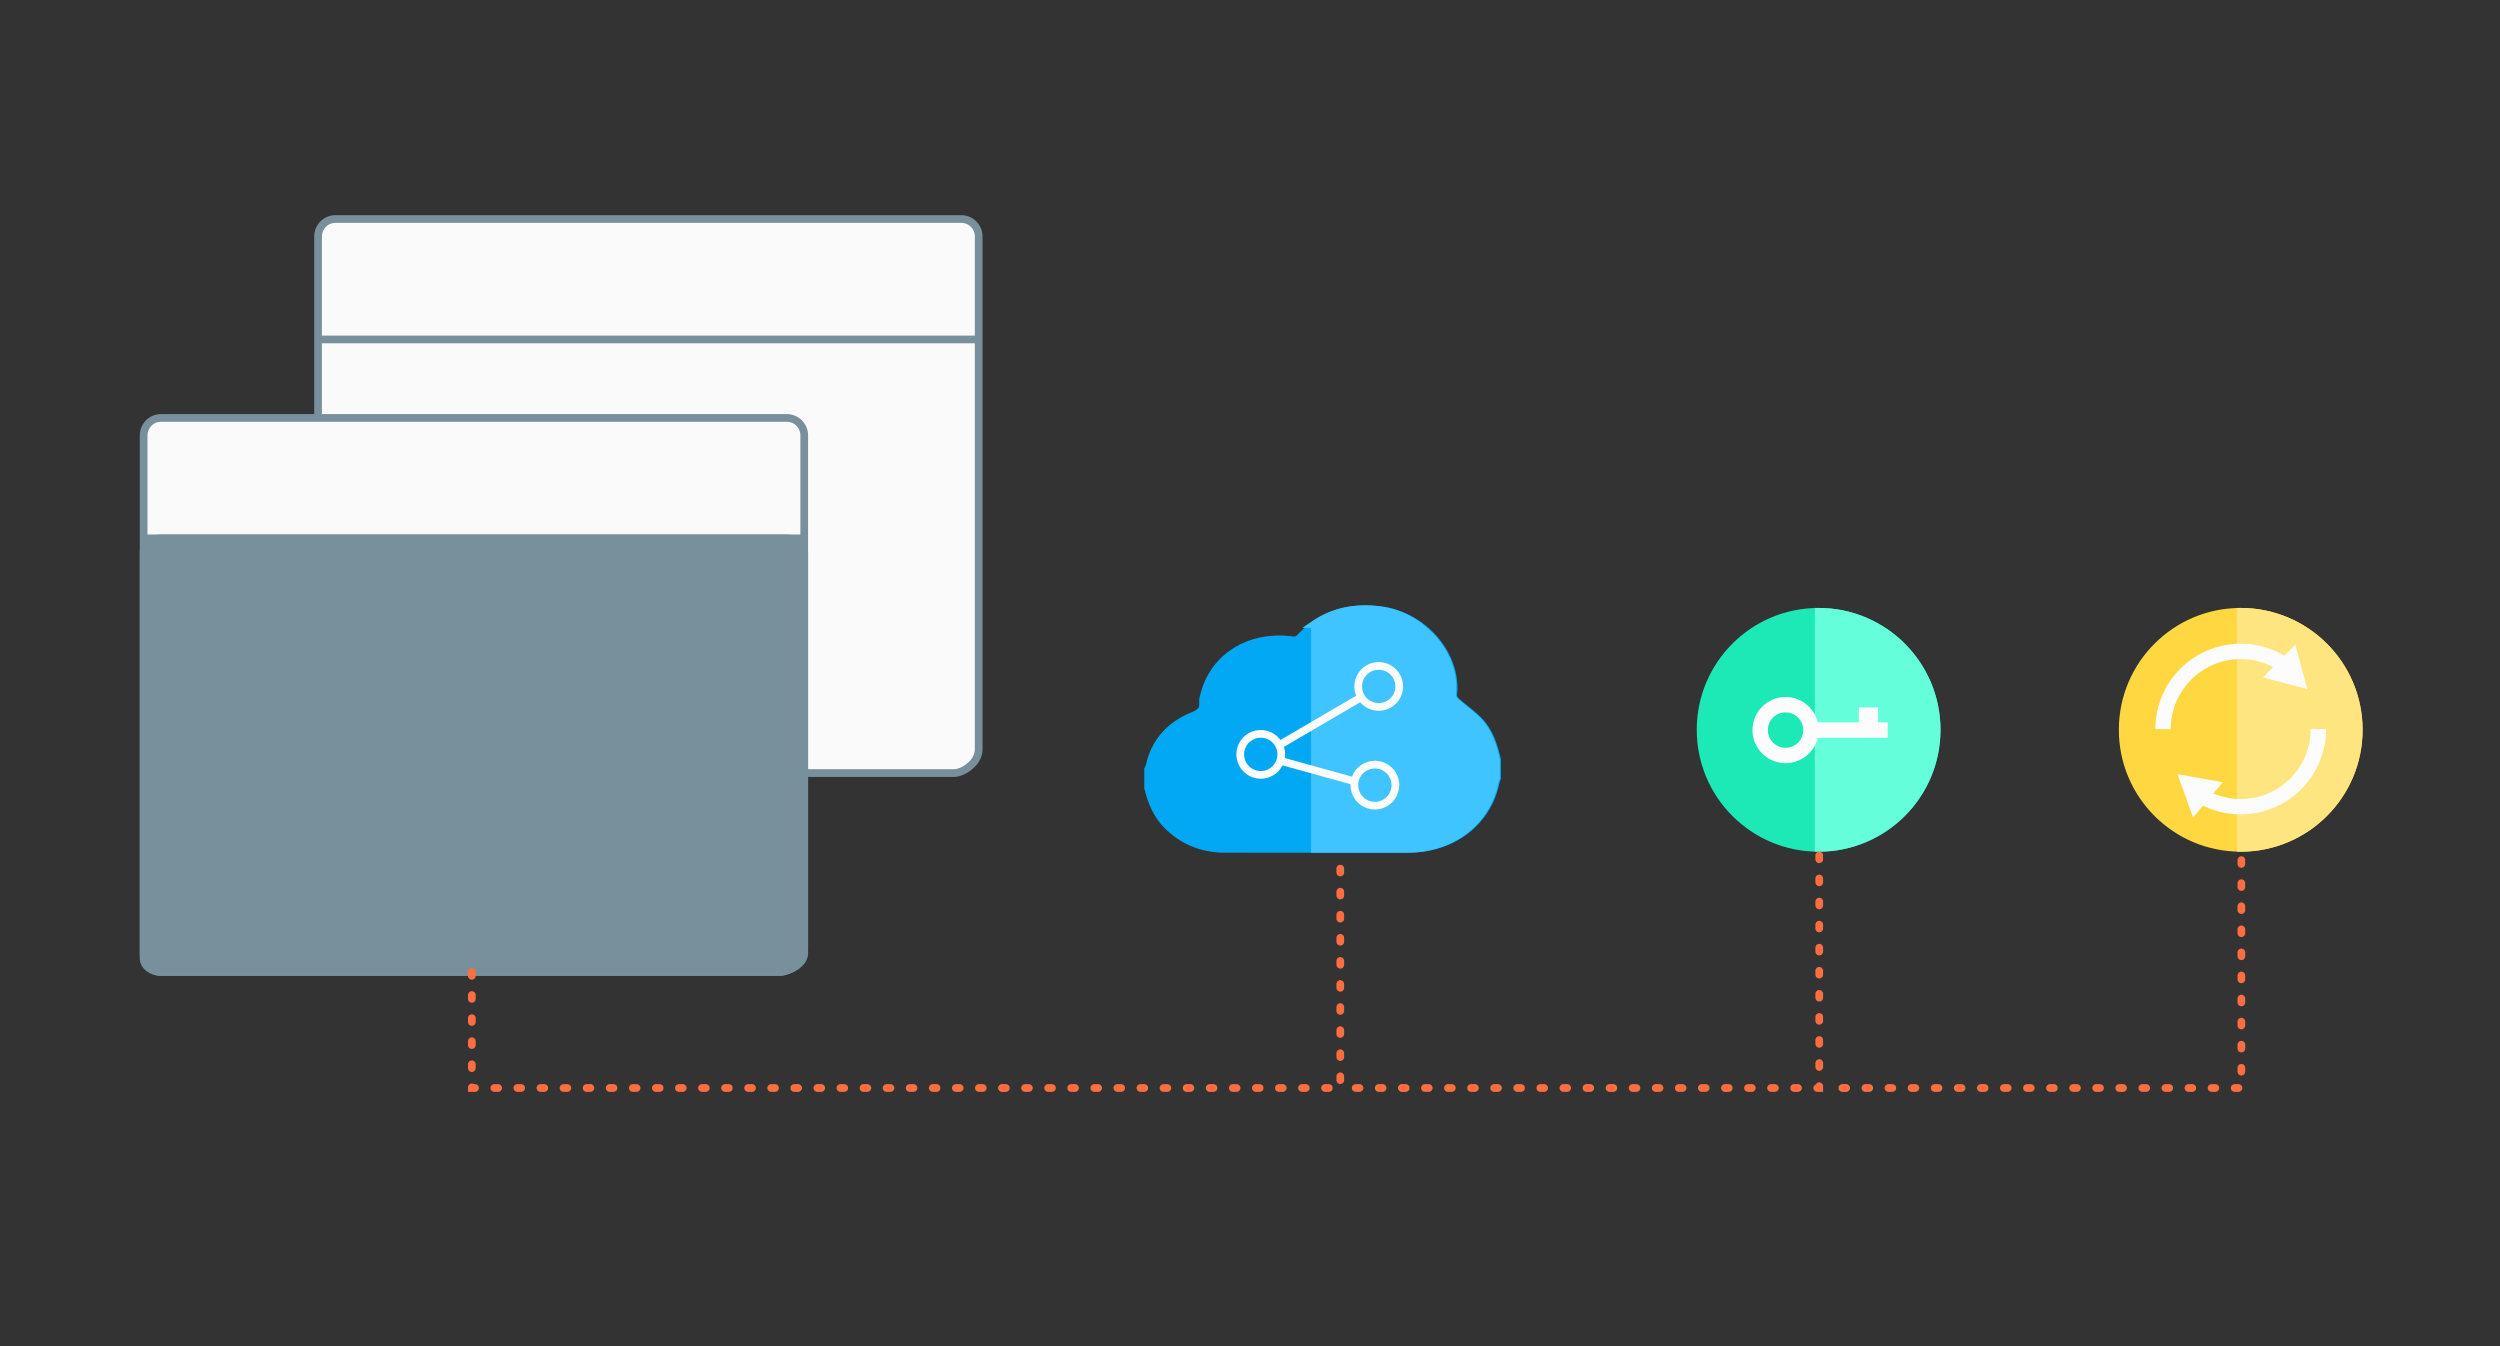 <svg version="1.1" id="Layer_1" xmlns="http://www.w3.org/2000/svg" xmlns:xlink="http://www.w3.org/1999/xlink" x="0px" y="0px"
	 width="650px" height="350px" viewBox="0 0 650 350" style="enable-background:new 0 0 650 350;" xml:space="preserve">
<rect x="0" y="0" width="650" height="350" fill="#333333" stroke="none"/>
<style type="text/css">
<![CDATA[
	.st11{
		stroke-dasharray: 800;
		stroke-dashoffset: 0;
		-webkit-animation: draw 4s linear forwards;
		animation: draw 4s linear forwards;

	}

	.st7{

		-webkit-animation: shades 4s linear forwards;
		animation: shades 4s linear forwards;
	}

	.st17, .st4{
		opacity:0;
		-webkit-animation: text 8s linear forwards;
		animation: text 8s linear forwards;

	}

	.st0{
		stroke-dasharray: 100;
		stroke-dashoffset: 0;
		-webkit-animation: dash 4s linear forwards;
		animation: dash 4s linear forwards;

	}

	.st1{
		stroke-dasharray: 500;
		stroke-dashoffset: 0;
		-webkit-animation: cloudR 4s linear forwards;
		animation: cloudR 4s linear forwards;

	}

	.st5{
		stroke-dasharray: 500;
		stroke-dashoffset: 0;
		-webkit-animation: cloudL 4s linear forwards;
		animation: cloudL 4s linear forwards;
	}

	.st14, .st6{
		stroke-dasharray: 60;
		stroke-dashoffset: 0;
		-webkit-animation: share 4s linear forwards;
		animation: share 4s linear forwards;
	}

	.st12, .st18, .st13{
		opacity:0;
		-webkit-animation: dots 4s ease-in forwards;
		animation: dots 4s ease-in forwards;
	}

	.st10{
		stroke-dasharray: 800;
		stroke-dashoffset: 0;
		-webkit-animation: keyc 4s linear forwards;
		animation: keyc 4s linear forwards;

	}

	.st8{

		stroke-dasharray: 800;
		stroke-dashoffset: 0;
		-webkit-animation: key 5s linear forwards;
		animation: key 5s linear forwards;

	}

	.st15{
		stroke-dasharray: 800;
		stroke-dashoffset: 0;
		-webkit-animation: cycle 4s linear forwards;
		animation: cycle 4s linear forwards;

	}

	.st16{

		stroke-dasharray: 800;
		stroke-dashoffset: 0;
		-webkit-animation: cycler 5s linear forwards;
		animation: cycler 5s linear forwards;

	}

	.st9{
		-webkit-animation: arrow 6s ease-out forwards;
		animation: arrow 6s ease-out forwards;
	}

	@-webkit-keyframes arrow{
		0%{opacity:0;}
		100%{opacity:1;}

	}

	@-webkit-keyframes cycle{
		0%{stroke-dashoffset: 800; fill:transparent;}
		100%{stroke-dashoffset: 0; fill:#FFD740;}

	}

	@-webkit-keyframes cycler{
		0%{stroke-dashoffset: 800; fill: transparent;}
		100%{stroke-dashoffset: 0; fill: #FFE57F;}

	}

	@-webkit-keyframes keyc{
		0%{stroke-dashoffset: 800; fill:transparent;}
		100%{stroke-dashoffset: 0; fill:#1DE9B6;}

	}

	@-webkit-keyframes key{
		0%{stroke-dashoffset: 800; fill: transparent;}
		100%{stroke-dashoffset: 0; fill: #64FFDA}

	}

	@-webkit-keyframes share{
		0%{stroke-dashoffset: 50;}
		100%{stroke-dashoffset: 0;}

	}

	@-webkit-keyframes cloudL{
		0%{stroke-dashoffset: 500; fill:transparent;}
		100%{stroke-dashoffset: 0; fill:#02A8F3;}

	}

	@-webkit-keyframes cloudR{
		0%{stroke-dashoffset: 500; fill:transparent;}
		100%{stroke-dashoffset: 0; fill:#40C4FF;}

	}

	@-webkit-keyframes dots{
		0%{opacity:0;}
		100%{opacity:1;}

	}

	@-webkit-keyframes dash{
		0%{stroke-dashoffset: 100;}
		100%{stroke-dashoffset: 0;}

	}


	@-webkit-keyframes text{
		0%{opacity:0;}
		100%{opacity:1;}

	}


	@-webkit-keyframes draw{
		0%{stroke-dashoffset: 800; fill:transparent;}
		100%{stroke-dashoffset: 0; fill:#FAFAFA;}

	}

	@-webkit-keyframes shades{
		0%{stroke-dashoffset: 800; fill:transparent;}
		100%{stroke-dashoffset: 0; fill:#78909C;}

	}

	.st0{fill-rule:evenodd;clip-rule:evenodd;fill:none;stroke:#FF6E40;stroke-width:2;stroke-linecap:round;stroke-miterlimit:10;stroke-dasharray:1,5;}
	.st1{fill-rule:evenodd;clip-rule:evenodd;fill:#40C4FF;stroke:#40C4FF;stroke-width:2;stroke-miterlimit:10;}
	.st2{fill:none;stroke:#FCFCFC;stroke-width:5;stroke-miterlimit:10;}
	.st3{fill:none;stroke:#03A9F4;stroke-width:4;stroke-miterlimit:10;}
	.st4{fill:#EEEEEE;}
	.st5{fill-rule:evenodd;clip-rule:evenodd;fill:#02A8F3;stroke:#02A8F3;stroke-width:2;stroke-miterlimit:10;}
	.st6{fill:none;stroke:#FCFCFC;stroke-width:4;stroke-miterlimit:10;}
	.st7{fill:#78909C;stroke:#78909C;stroke-width:2;stroke-miterlimit:10;}
	.st8{fill:#64FFDA;stroke:#64FFDA;stroke-width:2;stroke-miterlimit:10;}
	.st9{fill:#FCFCFC;}
	.st10{fill:#1DE9B6;stroke:#1DE9B6;stroke-width:2;stroke-miterlimit:10;}
	.st11{fill:#FAFAFA;stroke:#78909C;stroke-width:2;stroke-miterlimit:10;}
	.st12{fill:#FF8A80;stroke:#FF8A80;stroke-miterlimit:10;}
	.st13{fill:#78909C;stroke:#78909C;stroke-width:0.5;stroke-miterlimit:10;}
	.st14{fill:none;stroke:#FCFCFC;stroke-width:2;stroke-miterlimit:10;}
	.st15{fill:#FFD740;stroke:#FFD740;stroke-width:2;stroke-miterlimit:10;}
	.st16{fill:#FFE57F;stroke:#FFE57F;stroke-width:2;stroke-miterlimit:10;}
	.st17{fill:#78909C;}
	.st18{fill:#FDD835;stroke:#FDD835;stroke-miterlimit:10;}
]]>
</style>
<g id="rules">
	<circle class="st10" cx="472.839" cy="189.753" r="30.687"/>
	<path class="st8" d="M472.841,159.067c16.946,0,30.685,13.738,30.685,30.686s-13.738,30.688-30.685,30.688V159.067z"/>
	<circle class="st6" cx="464.248" cy="189.821" r="6.605"/>
	<line class="st6" x1="471.834" y1="189.821" x2="490.813" y2="189.821"/>
	<line class="st2" x1="485.803" y1="189.03" x2="485.803" y2="183.94"/>
	<path class="st5" d="M298.514,204.864c0-1.602,0-3.203,0-4.803c0.119-0.273,0.289-0.537,0.35-0.822
		c1.324-6.105,5.061-10.557,11.227-13.078c1.918-0.785,2.908-1.563,2.709-3.531c-0.086-0.824,0.213-1.703,0.445-2.533
		c2.637-9.367,11.633-14.922,22.152-13.701c0.973,0.113,1.773,0.279,2.65-0.645c5.582-5.893,12.652-8.203,21.098-7.088
		c11.117,1.467,19.916,11.861,18.674,22.043c-0.066,0.543,0.412,1.293,0.885,1.715c1.865,1.666,3.98,3.113,5.723,4.875
		c2.83,2.861,3.936,6.494,4.811,10.178c0,1.602,0,3.203,0,4.805c-0.113,0.34-0.266,0.676-0.336,1.025
		c-2.133,10.475-11.188,17.4-22.781,17.402c-15.904,0.004-31.807,0.023-47.711-0.008c-5.869-0.014-10.789-2.064-14.801-6.006
		C300.766,211.897,299.432,208.479,298.514,204.864z"/>
	<path class="st1" d="M341.875,162.237c4.816-3.264,10.494-4.432,16.988-3.574c11.117,1.467,19.916,11.861,18.674,22.043
		c-0.066,0.543,0.412,1.293,0.885,1.715c1.865,1.666,3.98,3.113,5.723,4.875c2.83,2.861,3.936,6.494,4.811,10.178
		c0,1.602,0,3.203,0,4.805c-0.113,0.34-0.266,0.676-0.336,1.025c-2.133,10.475-11.188,17.4-22.781,17.402
		c-10.863,0.002-17.113,0.012-23.963,0.008V162.237z"/>
	<path class="st11" d="M248.211,200.999h-91.869H87.221c-2.498,0-4.524-2.027-4.524-4.525V61.466c0-2.498,2.026-4.522,4.524-4.522
		h162.71c2.5,0,4.524,2.024,4.524,4.522v133.453c0,0,0.056,2.131-1.874,3.922C250.281,200.974,248.211,200.999,248.211,200.999z"/>
	<line class="st11" x1="82.696" y1="88.255" x2="254.78" y2="88.255"/>
	<circle class="st12" cx="97.77" cy="71.737" r="4.603"/>
	<circle class="st18" cx="115.764" cy="71.737" r="4.603"/>
	<circle class="st13" cx="133.769" cy="71.737" r="4.603"/>
	<g>
		<path class="st17" d="M95.085,131.318h1.227v4.209h0.028c0.195-0.35,0.501-0.669,0.877-0.864c0.363-0.224,0.795-0.349,1.255-0.349
			c0.905,0,2.355,0.558,2.355,2.886v4.013h-1.227v-3.873c0-1.102-0.404-2.008-1.561-2.008c-0.794,0-1.407,0.558-1.645,1.227
			c-0.07,0.167-0.083,0.349-0.083,0.585v4.069h-1.227V131.318z"/>
		<path class="st17" d="M104.246,132.851v1.618h1.756v0.934h-1.756v3.637c0,0.837,0.236,1.311,0.92,1.311
			c0.333,0,0.529-0.028,0.711-0.084l0.055,0.935c-0.237,0.083-0.613,0.167-1.087,0.167c-0.571,0-1.031-0.196-1.324-0.516
			c-0.334-0.377-0.474-0.976-0.474-1.771v-3.679h-1.045v-0.934h1.045v-1.241L104.246,132.851z"/>
		<path class="st17" d="M108.861,132.851v1.618h1.756v0.934h-1.756v3.637c0,0.837,0.237,1.311,0.919,1.311
			c0.334,0,0.529-0.028,0.71-0.084l0.056,0.935c-0.237,0.083-0.613,0.167-1.087,0.167c-0.571,0-1.032-0.196-1.324-0.516
			c-0.334-0.377-0.474-0.976-0.474-1.771v-3.679h-1.045v-0.934h1.045v-1.241L108.861,132.851z"/>
		<path class="st17" d="M111.999,136.67c0-0.864-0.014-1.561-0.056-2.201h1.101l0.07,1.156h0.028
			c0.488-0.837,1.296-1.311,2.383-1.311c1.645,0,2.871,1.38,2.871,3.429c0,2.425-1.491,3.624-3.065,3.624
			c-0.906,0-1.673-0.391-2.077-1.06h-0.028v3.666h-1.227V136.67z M113.226,138.468c0,0.167,0.014,0.349,0.055,0.502
			c0.209,0.851,0.962,1.436,1.826,1.436c1.296,0,2.049-1.06,2.049-2.606c0-1.352-0.697-2.509-1.993-2.509
			c-0.836,0-1.631,0.586-1.868,1.506c-0.028,0.167-0.069,0.348-0.069,0.502V138.468z"/>
		<path class="st17" d="M120.449,141.367c-0.474,0-0.809-0.376-0.809-0.864c0-0.516,0.349-0.878,0.823-0.878
			c0.502,0,0.822,0.362,0.822,0.878c0,0.488-0.32,0.864-0.822,0.864H120.449z M120.463,136.447c-0.474,0-0.808-0.377-0.808-0.864
			c0-0.516,0.348-0.878,0.822-0.878c0.502,0,0.822,0.362,0.822,0.878c0,0.487-0.32,0.864-0.822,0.864H120.463z"/>
		<path class="st17" d="M121.788,141.771l3.875-10.104h0.962l-3.903,10.104H121.788z"/>
		<path class="st17" d="M126.57,141.771l3.875-10.104h0.962l-3.903,10.104H126.57z"/>
		<path class="st17" d="M132.873,134.469l0.906,3.414c0.181,0.752,0.362,1.463,0.488,2.159h0.042
			c0.153-0.682,0.376-1.407,0.599-2.146l1.101-3.428h1.032l1.045,3.372c0.25,0.794,0.446,1.52,0.599,2.201h0.042
			c0.111-0.682,0.292-1.394,0.516-2.188l0.962-3.386h1.212l-2.174,6.744h-1.115l-1.032-3.219c-0.236-0.767-0.432-1.436-0.599-2.23
			h-0.028c-0.167,0.809-0.376,1.521-0.613,2.243l-1.087,3.206h-1.115l-2.035-6.744H132.873z"/>
		<path class="st17" d="M143.136,134.469l0.905,3.414c0.182,0.752,0.363,1.463,0.488,2.159h0.042
			c0.153-0.682,0.376-1.407,0.599-2.146l1.101-3.428h1.031l1.045,3.372c0.25,0.794,0.446,1.52,0.599,2.201h0.042
			c0.111-0.682,0.292-1.394,0.516-2.188l0.961-3.386h1.212l-2.174,6.744h-1.115l-1.031-3.219c-0.237-0.767-0.432-1.436-0.599-2.23
			h-0.028c-0.167,0.809-0.376,1.521-0.613,2.243l-1.087,3.206h-1.115l-2.035-6.744H143.136z"/>
		<path class="st17" d="M153.398,134.469l0.906,3.414c0.181,0.752,0.362,1.463,0.488,2.159h0.042
			c0.153-0.682,0.376-1.407,0.599-2.146l1.101-3.428h1.031l1.045,3.372c0.25,0.794,0.446,1.52,0.599,2.201h0.042
			c0.112-0.682,0.292-1.394,0.516-2.188l0.961-3.386h1.213l-2.174,6.744h-1.115l-1.032-3.219c-0.237-0.767-0.432-1.436-0.599-2.23
			h-0.028c-0.167,0.809-0.375,1.521-0.613,2.243l-1.087,3.206h-1.115l-2.035-6.744H153.398z"/>
		<path class="st17" d="M163.145,141.367c-0.474,0-0.808-0.376-0.808-0.879c0-0.501,0.348-0.877,0.836-0.877
			c0.487,0,0.822,0.361,0.822,0.877c0,0.503-0.334,0.879-0.836,0.879H163.145z"/>
		<path class="st17" d="M171.341,131.318v8.153c0,0.6,0.014,1.281,0.055,1.741h-1.1l-0.056-1.171h-0.027
			c-0.377,0.753-1.185,1.325-2.287,1.325c-1.63,0-2.898-1.38-2.898-3.429c-0.014-2.259,1.394-3.624,3.024-3.624
			c1.046,0,1.743,0.489,2.036,1.018h0.027v-4.014H171.341z M170.115,137.213c0-0.166-0.014-0.362-0.056-0.528
			c-0.181-0.767-0.85-1.408-1.77-1.408c-1.268,0-2.021,1.115-2.021,2.592c0,1.38,0.683,2.509,1.993,2.509
			c0.822,0,1.575-0.557,1.798-1.462c0.042-0.168,0.056-0.335,0.056-0.531V137.213z"/>
		<path class="st17" d="M176.126,141.367c-1.812,0-3.234-1.338-3.234-3.471c0-2.257,1.492-3.582,3.345-3.582
			c1.938,0,3.247,1.407,3.247,3.457c0,2.508-1.742,3.596-3.345,3.596H176.126z M176.168,140.447c1.171,0,2.048-1.102,2.048-2.635
			c0-1.143-0.571-2.578-2.021-2.578c-1.436,0-2.063,1.338-2.063,2.62c0,1.478,0.836,2.593,2.021,2.593H176.168z"/>
		<path class="st17" d="M181.036,136.294c0-0.711-0.028-1.269-0.056-1.825h1.073l0.056,1.086h0.042
			c0.376-0.641,1.004-1.24,2.132-1.24c0.906,0,1.603,0.558,1.896,1.353h0.028c0.208-0.391,0.487-0.669,0.766-0.879
			c0.404-0.307,0.836-0.474,1.477-0.474c0.906,0,2.229,0.586,2.229,2.928v3.971h-1.198v-3.818c0-1.31-0.487-2.076-1.463-2.076
			c-0.711,0-1.241,0.516-1.463,1.101c-0.056,0.182-0.098,0.404-0.098,0.614v4.18h-1.199v-4.042c0-1.086-0.474-1.853-1.407-1.853
			c-0.753,0-1.324,0.612-1.52,1.227c-0.069,0.181-0.098,0.39-0.098,0.599v4.069h-1.198V136.294z"/>
		<path class="st17" d="M197.417,139.597c0,0.585,0.028,1.156,0.097,1.616h-1.101l-0.111-0.85h-0.042
			c-0.362,0.53-1.101,1.004-2.063,1.004c-1.365,0-2.063-0.962-2.063-1.938c0-1.631,1.449-2.522,4.055-2.51v-0.138
			c0-0.559-0.153-1.575-1.532-1.563c-0.641,0-1.296,0.183-1.771,0.502l-0.279-0.821c0.557-0.348,1.38-0.586,2.23-0.586
			c2.077,0,2.579,1.407,2.579,2.76V139.597z M196.219,137.771c-1.338-0.028-2.857,0.209-2.857,1.519c0,0.809,0.53,1.171,1.143,1.171
			c0.892,0,1.463-0.557,1.658-1.129c0.042-0.125,0.056-0.265,0.056-0.391V137.771z"/>
		<path class="st17" d="M199.972,133.228c-0.46,0-0.767-0.362-0.767-0.794c0-0.433,0.32-0.781,0.794-0.781s0.78,0.349,0.78,0.781
			c0,0.432-0.306,0.794-0.794,0.794H199.972z M199.386,141.213v-6.744h1.227v6.744H199.386z"/>
		<path class="st17" d="M202.649,136.294c0-0.711-0.015-1.269-0.056-1.825h1.087l0.07,1.101h0.028
			c0.334-0.628,1.115-1.255,2.23-1.255c0.933,0,2.383,0.558,2.383,2.871v4.027h-1.227v-3.888c0-1.087-0.404-2.007-1.561-2.007
			c-0.794,0-1.421,0.571-1.644,1.254c-0.056,0.153-0.083,0.377-0.083,0.571v4.069h-1.227V136.294z"/>
		<path class="st17" d="M210.903,141.367c-0.474,0-0.808-0.376-0.808-0.879c0-0.501,0.348-0.877,0.836-0.877
			c0.488,0,0.822,0.361,0.822,0.877c0,0.503-0.334,0.879-0.836,0.879H210.903z"/>
		<path class="st17" d="M218.083,140.977c-0.321,0.152-1.032,0.391-1.937,0.391c-2.035,0-3.359-1.38-3.359-3.457
			c0-2.076,1.422-3.596,3.624-3.596c0.725,0,1.366,0.182,1.7,0.363l-0.278,0.934c-0.292-0.153-0.752-0.321-1.421-0.321
			c-1.547,0-2.383,1.157-2.383,2.564c0,1.562,1.004,2.522,2.341,2.522c0.697,0,1.157-0.166,1.505-0.32L218.083,140.977z"/>
		<path class="st17" d="M222.183,141.367c-1.812,0-3.234-1.338-3.234-3.471c0-2.257,1.492-3.582,3.345-3.582
			c1.938,0,3.247,1.407,3.247,3.457c0,2.508-1.742,3.596-3.345,3.596H222.183z M222.225,140.447c1.17,0,2.048-1.102,2.048-2.635
			c0-1.143-0.571-2.578-2.021-2.578c-1.436,0-2.063,1.338-2.063,2.62c0,1.478,0.836,2.593,2.021,2.593H222.225z"/>
		<path class="st17" d="M227.093,136.294c0-0.711-0.027-1.269-0.055-1.825h1.073l0.056,1.086h0.042
			c0.376-0.641,1.004-1.24,2.132-1.24c0.906,0,1.603,0.558,1.896,1.353h0.028c0.209-0.391,0.487-0.669,0.767-0.879
			c0.404-0.307,0.836-0.474,1.477-0.474c0.906,0,2.229,0.586,2.229,2.928v3.971h-1.198v-3.818c0-1.31-0.488-2.076-1.463-2.076
			c-0.711,0-1.241,0.516-1.463,1.101c-0.056,0.182-0.098,0.404-0.098,0.614v4.18h-1.199v-4.042c0-1.086-0.474-1.853-1.408-1.853
			c-0.753,0-1.324,0.612-1.519,1.227c-0.069,0.181-0.098,0.39-0.098,0.599v4.069h-1.199V136.294z"/>
	</g>
	<path class="st5" d="M365.811,212.015"/>
	<path class="st11" d="M251.035,75.404"/>
	<path class="st11" d="M202.858,252.716h-91.869H41.868c-2.498,0-4.524-2.027-4.524-4.525V113.183c0-2.498,2.026-4.523,4.524-4.523
		h162.71c2.5,0,4.524,2.025,4.524,4.523v133.453c0,0,0.056,2.129-1.874,3.922C204.928,252.69,202.858,252.716,202.858,252.716z"/>
	<path class="st7" d="M202.858,252.716h-91.869H41.868c-2.498,0-4.524-1.587-4.524-3.542V143.511c0-1.955,2.026-3.539,4.524-3.539
		h162.71c2.5,0,4.524,1.584,4.524,3.539v104.446c0,0,0.056,1.666-1.874,3.069C204.928,252.696,202.858,252.716,202.858,252.716z"/>
	<line class="st11" x1="37.343" y1="139.972" x2="209.427" y2="139.972"/>
	<circle class="st12" cx="52.417" cy="123.453" r="4.603"/>
	<circle class="st18" cx="70.411" cy="123.453" r="4.603"/>
	<circle class="st13" cx="88.416" cy="123.453" r="4.603"/>
	<polyline class="st0" points="122.675,252.716 122.675,282.878 348.475,282.878 348.475,221.44 	"/>
	<polyline class="st0" points="352.475,282.878 473.004,282.878 473.004,221.44 	"/>
	<circle class="st15" cx="582.589" cy="189.753" r="30.687"/>
	<path class="st16" d="M582.591,159.067c16.946,0,30.685,13.738,30.685,30.686s-13.738,30.688-30.685,30.688V159.067z"/>
	<polyline class="st0" points="479.004,282.878 582.754,282.878 582.754,221.44 	"/>
	<g>
		<g>
			<path class="st6" d="M602.781,189.553c0,11.152-9.04,20.192-20.192,20.192c-3.669,0-7.108-0.979-10.073-2.688"/>
			<g>
				<polygon class="st9" points="577.916,203.387 566.14,201.267 570.19,212.525 				"/>
			</g>
		</g>
	</g>
	<g>
		<g>
			<path class="st6" d="M562.396,189.553c0-11.152,9.04-20.192,20.192-20.192c4.242,0,8.179,1.308,11.428,3.542"/>
			<g>
				<polygon class="st9" points="588.349,176.121 599.917,179.18 596.783,167.632 				"/>
			</g>
		</g>
	</g>
	<circle class="st14" cx="327.8" cy="196.136" r="5.333"/>
	<circle class="st14" cx="358.466" cy="178.47" r="5.333"/>
	<circle class="st14" cx="357.466" cy="204.136" r="5.333"/>
	<line class="st14" x1="333.134" y1="193.427" x2="354.475" y2="180.94"/>
	<g>
		<path class="st4" d="M49.732,186.034h1.227v4.209h0.028c0.195-0.35,0.501-0.668,0.877-0.863c0.363-0.225,0.795-0.35,1.255-0.35
			c0.905,0,2.355,0.559,2.355,2.887v4.012h-1.227v-3.873c0-1.102-0.404-2.008-1.561-2.008c-0.794,0-1.407,0.559-1.645,1.227
			c-0.07,0.168-0.083,0.35-0.083,0.586v4.068h-1.227V186.034z"/>
		<path class="st4" d="M58.893,187.567v1.617h1.756v0.934h-1.756v3.637c0,0.838,0.236,1.311,0.92,1.311
			c0.333,0,0.529-0.027,0.711-0.084l0.055,0.936c-0.237,0.082-0.613,0.166-1.087,0.166c-0.571,0-1.031-0.195-1.324-0.516
			c-0.334-0.377-0.474-0.975-0.474-1.77v-3.68h-1.045v-0.934h1.045v-1.24L58.893,187.567z"/>
		<path class="st4" d="M63.508,187.567v1.617h1.756v0.934h-1.756v3.637c0,0.838,0.237,1.311,0.919,1.311
			c0.334,0,0.529-0.027,0.71-0.084l0.056,0.936c-0.237,0.082-0.613,0.166-1.087,0.166c-0.571,0-1.032-0.195-1.324-0.516
			c-0.334-0.377-0.474-0.975-0.474-1.77v-3.68h-1.045v-0.934h1.045v-1.24L63.508,187.567z"/>
		<path class="st4" d="M66.646,191.386c0-0.863-0.014-1.561-0.056-2.201h1.101l0.07,1.156h0.028
			c0.488-0.836,1.296-1.311,2.383-1.311c1.645,0,2.871,1.381,2.871,3.43c0,2.424-1.491,3.623-3.065,3.623
			c-0.906,0-1.673-0.391-2.077-1.059h-0.028v3.666h-1.227V191.386z M67.873,193.185c0,0.166,0.014,0.348,0.055,0.502
			c0.209,0.85,0.962,1.436,1.826,1.436c1.296,0,2.049-1.061,2.049-2.607c0-1.352-0.697-2.508-1.993-2.508
			c-0.836,0-1.631,0.586-1.868,1.506c-0.028,0.166-0.069,0.348-0.069,0.502V193.185z"/>
		<path class="st4" d="M75.096,196.083c-0.474,0-0.809-0.375-0.809-0.863c0-0.516,0.349-0.879,0.823-0.879
			c0.502,0,0.822,0.363,0.822,0.879c0,0.488-0.32,0.863-0.822,0.863H75.096z M75.11,191.163c-0.474,0-0.808-0.377-0.808-0.863
			c0-0.516,0.348-0.879,0.822-0.879c0.502,0,0.822,0.363,0.822,0.879c0,0.486-0.32,0.863-0.822,0.863H75.11z"/>
		<path class="st4" d="M76.435,196.487l3.875-10.104h0.962l-3.903,10.104H76.435z"/>
		<path class="st4" d="M81.217,196.487l3.875-10.104h0.962l-3.903,10.104H81.217z"/>
		<path class="st4" d="M87.52,189.185l0.906,3.414c0.181,0.752,0.362,1.463,0.488,2.16h0.042c0.153-0.682,0.376-1.408,0.599-2.146
			l1.101-3.428h1.032l1.045,3.373c0.25,0.793,0.446,1.52,0.599,2.201h0.042c0.111-0.682,0.292-1.395,0.516-2.188l0.962-3.387h1.212
			l-2.174,6.744h-1.115l-1.032-3.219c-0.236-0.766-0.432-1.436-0.599-2.23h-0.028c-0.167,0.809-0.376,1.521-0.613,2.244
			l-1.087,3.205H88.3l-2.035-6.744H87.52z"/>
		<path class="st4" d="M97.783,189.185l0.905,3.414c0.182,0.752,0.363,1.463,0.488,2.16h0.042c0.153-0.682,0.376-1.408,0.599-2.146
			l1.101-3.428h1.031l1.045,3.373c0.25,0.793,0.446,1.52,0.599,2.201h0.042c0.111-0.682,0.292-1.395,0.516-2.188l0.961-3.387h1.212
			l-2.174,6.744h-1.115l-1.031-3.219c-0.237-0.766-0.432-1.436-0.599-2.23h-0.028c-0.167,0.809-0.376,1.521-0.613,2.244
			l-1.087,3.205h-1.115l-2.035-6.744H97.783z"/>
		<path class="st4" d="M108.045,189.185l0.906,3.414c0.181,0.752,0.362,1.463,0.488,2.16h0.042c0.153-0.682,0.376-1.408,0.599-2.146
			l1.101-3.428h1.031l1.045,3.373c0.25,0.793,0.446,1.52,0.599,2.201h0.042c0.112-0.682,0.292-1.395,0.516-2.188l0.961-3.387h1.213
			l-2.174,6.744h-1.115l-1.032-3.219c-0.237-0.766-0.432-1.436-0.599-2.23h-0.028c-0.167,0.809-0.375,1.521-0.613,2.244
			l-1.087,3.205h-1.115l-2.035-6.744H108.045z"/>
		<path class="st4" d="M117.792,196.083c-0.474,0-0.808-0.375-0.808-0.879c0-0.5,0.348-0.877,0.836-0.877
			c0.487,0,0.822,0.361,0.822,0.877c0,0.504-0.334,0.879-0.836,0.879H117.792z"/>
		<path class="st4" d="M125.988,186.034v8.154c0,0.6,0.014,1.281,0.055,1.74h-1.1l-0.056-1.17h-0.027
			c-0.377,0.752-1.185,1.324-2.287,1.324c-1.63,0-2.898-1.379-2.898-3.428c-0.014-2.26,1.394-3.625,3.024-3.625
			c1.046,0,1.743,0.49,2.036,1.018h0.027v-4.014H125.988z M124.762,191.929c0-0.166-0.014-0.361-0.056-0.527
			c-0.181-0.768-0.85-1.408-1.77-1.408c-1.268,0-2.021,1.115-2.021,2.592c0,1.379,0.683,2.508,1.993,2.508
			c0.822,0,1.575-0.557,1.798-1.461c0.042-0.168,0.056-0.336,0.056-0.531V191.929z"/>
		<path class="st4" d="M130.773,196.083c-1.812,0-3.234-1.338-3.234-3.471c0-2.256,1.492-3.582,3.345-3.582
			c1.938,0,3.247,1.408,3.247,3.457c0,2.508-1.742,3.596-3.345,3.596H130.773z M130.815,195.163c1.171,0,2.048-1.102,2.048-2.635
			c0-1.143-0.571-2.578-2.021-2.578c-1.436,0-2.063,1.338-2.063,2.621c0,1.477,0.836,2.592,2.021,2.592H130.815z"/>
		<path class="st4" d="M135.683,191.011c0-0.711-0.028-1.27-0.056-1.826h1.073l0.056,1.086h0.042c0.376-0.641,1.004-1.24,2.132-1.24
			c0.906,0,1.603,0.559,1.896,1.354h0.028c0.208-0.391,0.487-0.67,0.766-0.879c0.404-0.307,0.836-0.475,1.477-0.475
			c0.906,0,2.229,0.586,2.229,2.928v3.971h-1.198v-3.818c0-1.309-0.487-2.076-1.463-2.076c-0.711,0-1.241,0.516-1.463,1.102
			c-0.056,0.182-0.098,0.404-0.098,0.613v4.18h-1.199v-4.041c0-1.086-0.474-1.854-1.407-1.854c-0.753,0-1.324,0.613-1.52,1.227
			c-0.069,0.182-0.098,0.391-0.098,0.6v4.068h-1.198V191.011z"/>
		<path class="st4" d="M152.064,194.313c0,0.584,0.028,1.156,0.097,1.615h-1.101l-0.111-0.85h-0.042
			c-0.362,0.531-1.101,1.004-2.063,1.004c-1.365,0-2.063-0.961-2.063-1.938c0-1.631,1.449-2.521,4.055-2.51v-0.137
			c0-0.559-0.153-1.576-1.532-1.563c-0.641,0-1.296,0.182-1.771,0.502l-0.279-0.822c0.557-0.348,1.38-0.586,2.23-0.586
			c2.077,0,2.579,1.408,2.579,2.76V194.313z M150.866,192.487c-1.338-0.027-2.857,0.209-2.857,1.52c0,0.809,0.53,1.17,1.143,1.17
			c0.892,0,1.463-0.557,1.658-1.129c0.042-0.125,0.056-0.264,0.056-0.391V192.487z"/>
		<path class="st4" d="M154.619,187.944c-0.46,0-0.767-0.363-0.767-0.795s0.32-0.781,0.794-0.781s0.78,0.35,0.78,0.781
			s-0.306,0.795-0.794,0.795H154.619z M154.033,195.929v-6.744h1.227v6.744H154.033z"/>
		<path class="st4" d="M157.296,191.011c0-0.711-0.015-1.27-0.056-1.826h1.087l0.07,1.102h0.028c0.334-0.629,1.115-1.256,2.23-1.256
			c0.933,0,2.383,0.559,2.383,2.871v4.027h-1.227v-3.887c0-1.088-0.404-2.008-1.561-2.008c-0.794,0-1.421,0.572-1.644,1.254
			c-0.056,0.154-0.083,0.377-0.083,0.572v4.068h-1.227V191.011z"/>
		<path class="st4" d="M165.55,196.083c-0.474,0-0.808-0.375-0.808-0.879c0-0.5,0.348-0.877,0.836-0.877
			c0.488,0,0.822,0.361,0.822,0.877c0,0.504-0.334,0.879-0.836,0.879H165.55z"/>
		<path class="st4" d="M172.729,195.692c-0.321,0.152-1.032,0.391-1.937,0.391c-2.035,0-3.359-1.379-3.359-3.457
			c0-2.076,1.422-3.596,3.624-3.596c0.725,0,1.366,0.182,1.7,0.363l-0.278,0.934c-0.292-0.152-0.752-0.32-1.421-0.32
			c-1.547,0-2.383,1.156-2.383,2.564c0,1.561,1.004,2.521,2.341,2.521c0.697,0,1.157-0.166,1.505-0.32L172.729,195.692z"/>
		<path class="st4" d="M176.83,196.083c-1.812,0-3.234-1.338-3.234-3.471c0-2.256,1.492-3.582,3.345-3.582
			c1.938,0,3.247,1.408,3.247,3.457c0,2.508-1.742,3.596-3.345,3.596H176.83z M176.872,195.163c1.17,0,2.048-1.102,2.048-2.635
			c0-1.143-0.571-2.578-2.021-2.578c-1.436,0-2.063,1.338-2.063,2.621c0,1.477,0.836,2.592,2.021,2.592H176.872z"/>
		<path class="st4" d="M181.74,191.011c0-0.711-0.027-1.27-0.055-1.826h1.073l0.056,1.086h0.042c0.376-0.641,1.004-1.24,2.132-1.24
			c0.906,0,1.603,0.559,1.896,1.354h0.028c0.209-0.391,0.487-0.67,0.767-0.879c0.404-0.307,0.836-0.475,1.477-0.475
			c0.906,0,2.229,0.586,2.229,2.928v3.971h-1.198v-3.818c0-1.309-0.488-2.076-1.463-2.076c-0.711,0-1.241,0.516-1.463,1.102
			c-0.056,0.182-0.098,0.404-0.098,0.613v4.18h-1.199v-4.041c0-1.086-0.474-1.854-1.408-1.854c-0.753,0-1.324,0.613-1.519,1.227
			c-0.069,0.182-0.098,0.391-0.098,0.6v4.068h-1.199V191.011z"/>
	</g>
	<line class="st14" x1="332.864" y1="197.804" x2="352.133" y2="203.136"/>
	<path class="st3" d="M836.4,388.443"/>
</g>
</svg>
